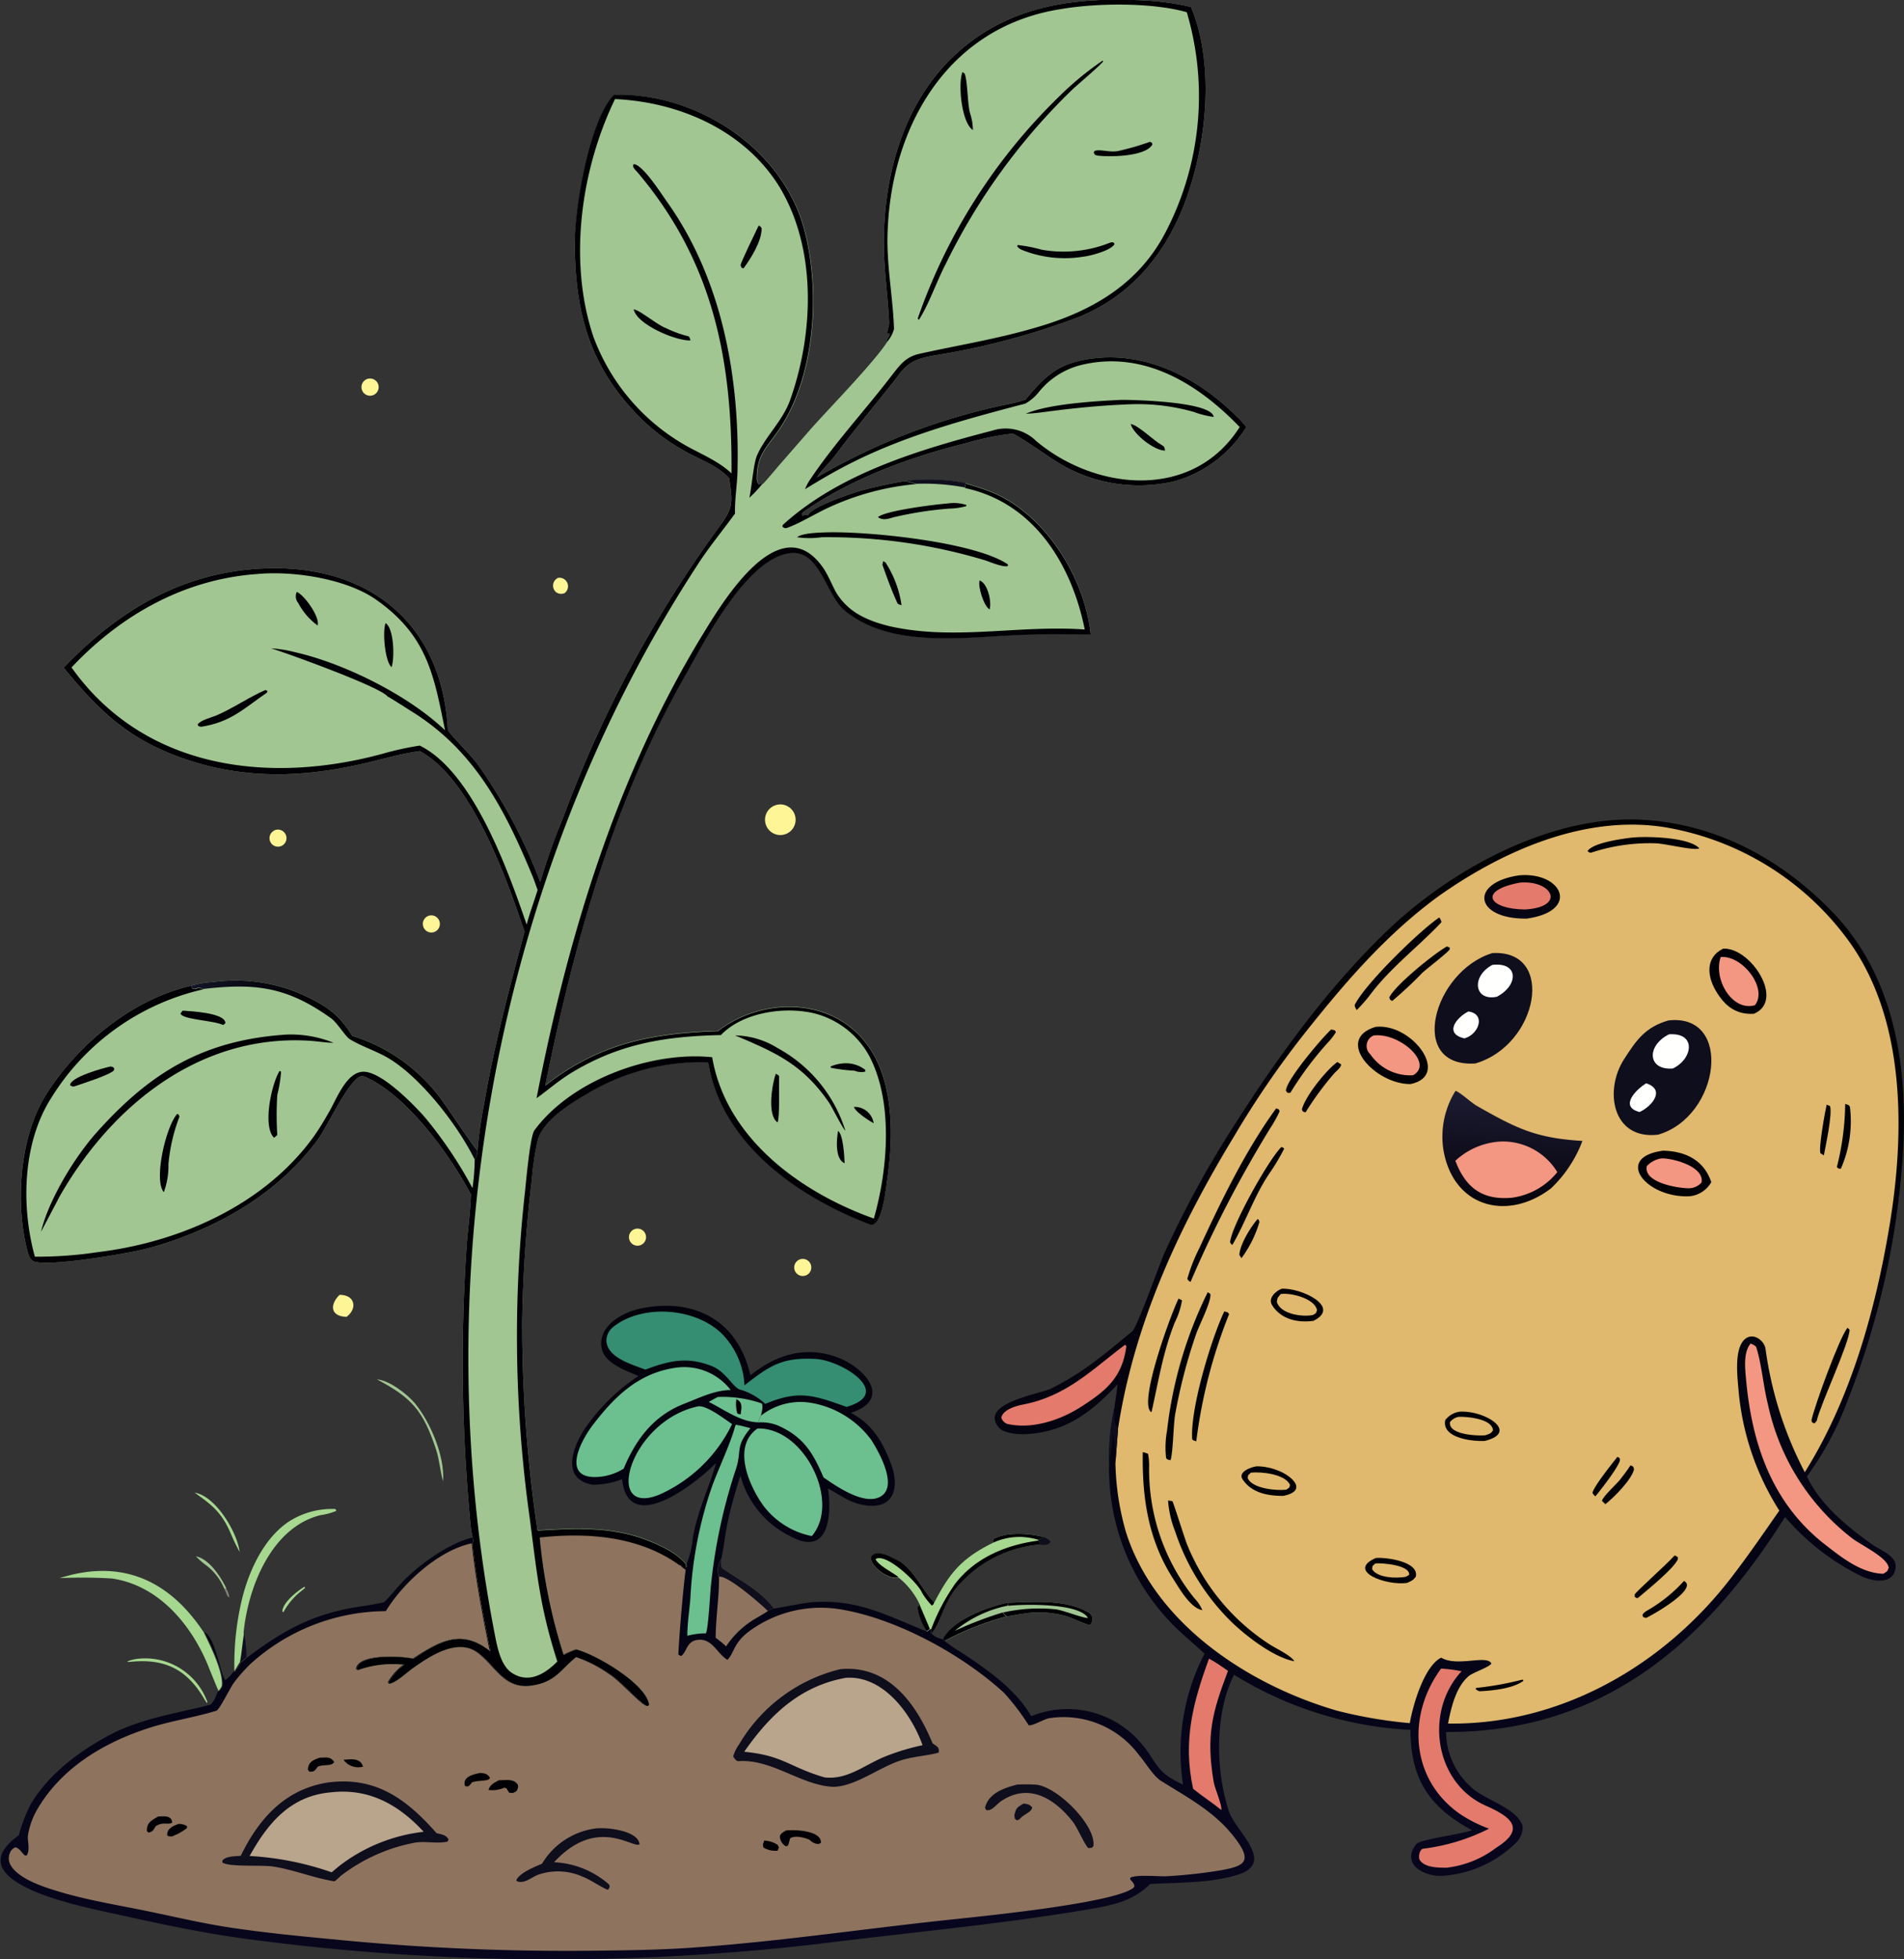 <svg id="Layer_1" data-name="Layer 1" xmlns="http://www.w3.org/2000/svg" xmlns:xlink="http://www.w3.org/1999/xlink" viewBox="0 0 222.81 229.17"><rect x="0" y="0" width="222.81" height="229.17" fill="#333333" stroke="none"/><defs><style>.cls-1{fill:url(#linear-gradient);}.cls-2{fill:#e0b86e;}.cls-3{fill:url(#linear-gradient-2);}.cls-4{fill:#f39682;}.cls-5{fill:#0e0e1d;}.cls-6{fill:#fffffe;}.cls-7{fill:#010105;}.cls-8{fill:url(#linear-gradient-3);}.cls-9{fill:#e37a6c;}.cls-10{fill:#8e735e;}.cls-11{fill:#b9a48c;}.cls-12{fill:#358d72;}.cls-13{fill:#6cbf8f;}.cls-14{fill:#a1c692;}.cls-15{fill:url(#linear-gradient-4);}.cls-16{fill:#a6d890;}.cls-17{fill:#fef596;}.cls-18{fill:#7c8172;}</style><linearGradient id="linear-gradient" x1="1588.97" y1="-1318.09" x2="1622" y2="-1817.16" gradientTransform="matrix(0.25, 0, 0, -0.25, -278.25, -213.75)" gradientUnits="userSpaceOnUse"><stop offset="0" stop-color="#010000"/><stop offset="1" stop-color="#07061e"/></linearGradient><linearGradient id="linear-gradient-2" x1="1868.63" y1="-1475.94" x2="1871.48" y2="-1426.07" gradientTransform="matrix(0.25, 0, 0, -0.25, -278.25, -213.75)" gradientUnits="userSpaceOnUse"><stop offset="0" stop-color="#05030b"/><stop offset="1" stop-color="#1c1b31"/></linearGradient><linearGradient id="linear-gradient-3" x1="1876.71" y1="-1322.18" x2="1873.37" y2="-1341.66" gradientTransform="matrix(0.25, 0, 0, -0.25, -278.25, -213.75)" gradientUnits="userSpaceOnUse"><stop offset="0"/><stop offset="1" stop-color="#080516"/></linearGradient><linearGradient id="linear-gradient-4" x1="1333.14" y1="-1395.62" x2="1312.03" y2="-1422.37" gradientTransform="matrix(0.25, 0, 0, -0.25, -278.25, -213.75)" gradientUnits="userSpaceOnUse"><stop offset="0"/><stop offset="1" stop-color="#14162a"/></linearGradient></defs><path class="cls-1" d="M143.14,176.32c-3.06,3.26-6,5.57-10.7,5.84-.92.05-2.62-.1-3.18-.76-2.44-2.85,4.8-3.94,6.09-4.57,3.74-1.83,6.35-4.1,9.5-6.69.64-.6,3.16-7.76,3.74-9.09a117.21,117.21,0,0,1,8.54-15.54c5-7.85,11-16,17.79-22.45,7.6-7.18,19.19-13.43,29.86-12.75,8.69.55,16.31,4.77,22.23,11,7.4,7.84,8.78,18.95,7.94,29.28a95,95,0,0,1-6.33,27.51,36.91,36.91,0,0,1-4.81,9l.07.14c1.53,3.2,4.64,5.72,7.46,7.75,1.06.81,3.27,1.39,2.79,3.11s-2.78,1.24-4,.65a28.26,28.26,0,0,1-8.88-6.9c-9.29,14.75-21.32,25.2-39.67,25.15a8.72,8.72,0,0,0,2.91,6.42c1.57,1.55,5.45,2.43,6.06,4.63a2.64,2.64,0,0,1-.71,1.83,13.59,13.59,0,0,1-8.41,3.92c-2.22.26-5.24-1.28-3.33-3.69.42-.53,4.89-1.12,6.15-1.51l.23-.07.14-.05c-5-2.67-7.2-6-7.2-11.73a43.42,43.42,0,0,1-20.65-6.45c-2.3,4.54-2.16,11.28-.59,16,.76,2.3,5.56,6,1,7.4-3.25,1-6.9.88-10.24,1.08-2.09,2.1-4.58,2.5-7.41,3-10.39,1.74-20.89,2.68-31.35,4a269.63,269.63,0,0,1-65.6-.4c-5.75-.71-11.17-1.86-16.8-3.12-3.22-.72-19-3.63-11.22-9.18a18.89,18.89,0,0,1,1.37-3.59c2.09-3.55,5.69-6.25,9.27-8.15s7.64-2.49,11.62-3.49c.5-.12.83-1.09,1-1.54l.22-.12a2,2,0,0,0,.38-.57c.19-1.69-1.46-4.93-2.13-6.31,1.28.66,1.83,4.83,2.44,5.63a4.5,4.5,0,0,0,1-1.07l.08.11.12-.09.63-1a9.46,9.46,0,0,0,.78-.64c3.68-2.78,6.9-4.67,11.47-5.63,1.41-.3,3-.45,4.33-.77l.14,0c.73-.71,1.49-1.69,2.23-2.46,1.93-2,5.52-4.59,8.27-5.16.1.4.13.38,0,.75.44,4.17,1.28,8.52,2.11,12.63-3.27-2.7-5.89-1.2-9,.85-1.41-.32-6.52-.6-6.65,1.24l.17.09.17-.07a12.16,12.16,0,0,1,5.23-.56,6.53,6.53,0,0,0-1.84,2.05l.08.18c.81-.13,2-1.28,2.7-1.78,2.09-1.48,5.35-3.68,7.8-1.77,2,1.56,3.06,4.17,6,3.78s3.61-2,5.37-3.35a15,15,0,0,1,3.92,2c1.28.77,3.76,3.65,4.44,3.73l.18-.12c-.26-2.42-6.15-5.9-8.5-6.5a11,11,0,0,0-1.5.65,64.41,64.41,0,0,1-2.81-13.87c5.59-.62,11.67-.15,16.35,3.24.51,0,.25.22.79.35l-.06-.45a11.23,11.23,0,0,0,.71-3c.51-3.1,1.93-5.93,2.72-8.78-2.19,2.26-10.29,8.75-11,1.9a9.13,9.13,0,0,1-3.46.65c-3.9-.69-2.15-4.77-.79-6.71a23,23,0,0,1,6.16-6c-1.47-.65-3.94-1.46-4.3-3.23-.5-2.61,2.42-4.22,4.57-4.67,6.26-1.29,11.39,1.4,12.83,7.82,3-2.4,6.39-3.5,10.17-2.11,3.09,1.14,6.6,4.85,1.59,6.5,2.47,1.28,3.7,3.37,4.65,5.84,1.13,2.92.39,5.59-3.19,4.93-1.76-.33-2.63-1.14-4.14-1.93.45,3,.16,8-4.26,5.66A11.16,11.16,0,0,1,99,187c-.56,1.79-1.09,3.59-1.48,5.42-.31,1.42-.45,3-.76,4.37,0,.28-.1.93.14,1.1,2.17,1.5,4.36,2.52,6,4.67.2,0,3.66-.68,4.39-.74,5.46-.41,8.77,1.53,13.55,3.43l.38-.27.13,0,0,.48a2.28,2.28,0,0,0,1.38.69l0,0,.2.22a16.4,16.4,0,0,0,1.92,1.31c3,2,6.32,4.25,8.19,7.47A11.26,11.26,0,0,1,145.62,218c2.22,2.4,1.69,3.59,5.18,5.14a25,25,0,0,1,2.52-15.31c-1-.92-2-1.77-3-2.69a26,26,0,0,1-8.16-19.73,26.66,26.66,0,0,1,.62-6.33C142.88,178.22,143.05,177.21,143.14,176.32Z" transform="translate(-12.36 -14.41)"/><path class="cls-2" d="M143.2,181.48c1.91-12.33,7.13-23.55,13.57-34.15a107.93,107.93,0,0,1,8.16-11.93c4.71-5.94,9.52-11.57,15.68-16.1,7.57-5.38,17.32-9.69,26.77-8.1a33.48,33.48,0,0,1,21.35,13.31c6.69,9.26,6.54,22.53,4.73,33.35-1.64,9.86-4.56,20.25-9.9,28.75a43.78,43.78,0,0,1-4.6-14.47c-.16-.91-1.33-1.82-2.25-1.21-1.54,1-1,4.78-.89,6.25a31.26,31.26,0,0,0,4.76,13.92c-1.86,2.66-3.6,5.21-5.58,7.78-7.9,10.31-20,17.32-33.19,17.13.35-1.77.89-4.25,2.41-5.54.51-.44,2.3-1,2.67-1.47-.48-1.1-4,.43-5.88-.7-2,1-3.31,5.56-3.67,7.66a53.33,53.33,0,0,1-8.5-1.45c-10.34-3-21.25-10.12-24.69-20.8a31.23,31.23,0,0,1-1.26-8.15Z" transform="translate(-12.36 -14.41)"/><path class="cls-3" d="M182.69,142c.67.26,1.79,1.36,2.53,1.78,4.68,2.67,6.95,3.76,12.32,4.08a14.87,14.87,0,0,1-3.68,5.55c-5.12,3.91-11.49,2.22-12.6-4.58A10.12,10.12,0,0,1,182.69,142Z" transform="translate(-12.36 -14.41)"/><path class="cls-4" d="M188,147.93a7.45,7.45,0,0,1,6.6,3.58,8.22,8.22,0,0,1-5.36,3c-3.42.29-5.38-1.18-6.57-4.33A8.46,8.46,0,0,1,188,147.93Z" transform="translate(-12.36 -14.41)"/><path class="cls-5" d="M207.59,133.77c7.62-.89,6.09,11.25-1.2,13.36-5.41.63-6.33-5.25-3.95-8.87C203.89,136,204.93,134.55,207.59,133.77Z" transform="translate(-12.36 -14.41)"/><path class="cls-6" d="M207.67,135.39c3.28-.23,2.77,2.92.44,4C205.15,139.62,205,136.73,207.67,135.39Z" transform="translate(-12.36 -14.41)"/><path class="cls-6" d="M205,141.12c2.29.74.7,2.68-.77,3.36C201.8,143.86,203.82,141.84,205,141.12Z" transform="translate(-12.36 -14.41)"/><path class="cls-5" d="M187,125.89c7.47-.42,5.37,10.79-2,12.91C177,139.32,180.07,128,187,125.89Z" transform="translate(-12.36 -14.41)"/><path class="cls-6" d="M187,127.27c3.1-.36,3.09,2.39.52,3.73C184.85,131.54,184.5,128.6,187,127.27Z" transform="translate(-12.36 -14.41)"/><path class="cls-6" d="M184.19,132.72c2.06.27,1.27,2.66-.46,3.15C181.32,135.31,182.75,133.45,184.19,132.72Z" transform="translate(-12.36 -14.41)"/><path class="cls-7" d="M173.33,134.52c4.27-.48,8.87,5.72,4.09,6.69C173.31,141.26,168.43,136,173.33,134.52Z" transform="translate(-12.36 -14.41)"/><path class="cls-4" d="M173.1,135.53c3-.38,7.11,3.25,4.62,4.65a5.65,5.65,0,0,1-5-2.45A1.32,1.32,0,0,1,173.1,135.53Z" transform="translate(-12.36 -14.41)"/><path class="cls-7" d="M214,125.37c3.21-.18,7.3,6.07,3.6,7.62-2.1.12-3.41-.92-4.45-2.69S211.94,126.4,214,125.37Z" transform="translate(-12.36 -14.41)"/><path class="cls-4" d="M213.72,126.35c2.55-.23,5.56,3.69,4,5.64C215.05,132.75,212.82,128.92,213.72,126.35Z" transform="translate(-12.36 -14.41)"/><path class="cls-8" d="M190.17,116.79c5.05-.41,7.13,4.19.84,5.07C184.87,121.92,184.27,117.63,190.17,116.79Z" transform="translate(-12.36 -14.41)"/><path class="cls-9" d="M190.19,117.65c3.79-.35,5.51,2.84.65,3.14C186.61,120.76,185.21,118.6,190.19,117.65Z" transform="translate(-12.36 -14.41)"/><path class="cls-7" d="M207,149c2.61.07,4.75,1.11,5.62,3.68a3.27,3.27,0,0,1-2.65,1.66C204.88,154.49,201.21,149.76,207,149Z" transform="translate(-12.36 -14.41)"/><path class="cls-4" d="M206.82,149.9c1.46,0,5,1,4.66,2.82a2,2,0,0,1-1.47.68c-1.34,0-5.38-.68-4.93-2.6A2.89,2.89,0,0,1,206.82,149.9Z" transform="translate(-12.36 -14.41)"/><path class="cls-7" d="M162.34,165.15c2.22-.14,7.07,2.12,3.71,3.76-1.78.23-3.78-.13-4.84-1.86C160.73,166.27,161.62,165.43,162.34,165.15Z" transform="translate(-12.36 -14.41)"/><path class="cls-2" d="M162.23,165.77c1.23-.18,4,.54,4.25,1.88-.17.46,0,.27-.47.57-1.24.27-3.85-.11-4.23-1.54C161.88,166.08,161.83,166.29,162.23,165.77Z" transform="translate(-12.36 -14.41)"/><path class="cls-7" d="M149.05,189.92l.5.07c.12.14,1.44,4.37,1.72,5.06A25.14,25.14,0,0,0,161,206.79c.71.45,2.5,1.3,2.82,1.93-2.43-.44-5.71-3-7.42-4.67a26.47,26.47,0,0,1-6.52-10.51A12,12,0,0,1,149.05,189.92Z" transform="translate(-12.36 -14.41)"/><path class="cls-7" d="M183.18,179.53c3-.17,7,2.42,2.93,3.42-1.45.08-5.08-.34-4.62-2.44A2.57,2.57,0,0,1,183.18,179.53Z" transform="translate(-12.36 -14.41)"/><path class="cls-2" d="M183,180.14c1-.06,4,.22,4.07,1.57-.23.39-.45.42-.88.58-1,.09-4.41-.07-4.14-1.56A1.78,1.78,0,0,1,183,180.14Z" transform="translate(-12.36 -14.41)"/><path class="cls-7" d="M161.7,144.05c.37.17.27,0,.4.35a13.77,13.77,0,0,1-1.08,1.95,138.6,138.6,0,0,0-9.34,18c-.26-.15-.17-.09-.38-.34a19.65,19.65,0,0,1,1.38-3.55C155.2,155,158.09,149,161.7,144.05Z" transform="translate(-12.36 -14.41)"/><path class="cls-7" d="M159.42,185.92a6.6,6.6,0,0,1,2.4.46c1.63.58,3.72,2.39.71,3-1.73,0-3.69-.31-4.76-1.94C157.19,186.55,158.8,186,159.42,185.92Z" transform="translate(-12.36 -14.41)"/><path class="cls-2" d="M158.74,186.66c1.24-.13,4,.17,4.58,1.42-.1.45,0,.24-.43.57-1.14.15-4-.12-4.52-1.34C158.43,186.84,158.35,187.07,158.74,186.66Z" transform="translate(-12.36 -14.41)"/><path class="cls-7" d="M146.09,184.26a4.31,4.31,0,0,1,.61.19,6.9,6.9,0,0,1,.13,1.65,24,24,0,0,0,5.29,15.24,4.6,4.6,0,0,1,.94,1.4c-1.38-.21-2.7-2.55-3.43-3.69C146.72,194.5,146,189.58,146.09,184.26Z" transform="translate(-12.36 -14.41)"/><path class="cls-7" d="M153.69,165.56l.3.19c.19.81-1.34,3.71-1.7,4.82a62.69,62.69,0,0,0-2.42,9.33c-.2,1.28-.24,4.42-.53,5.31-.24-.06-.49-.06-.53-.35a10.83,10.83,0,0,1,.12-3.11A48.93,48.93,0,0,1,153.69,165.56Z" transform="translate(-12.36 -14.41)"/><path class="cls-7" d="M173.37,196.64c1.25-.09,5.08.43,4.67,2.19-.34.46-.49.47-1,.72C174.59,199.93,169.85,198.16,173.37,196.64Z" transform="translate(-12.36 -14.41)"/><path class="cls-2" d="M173.31,197.28c.79-.08,4.1.2,3.95,1.34l-.38.22c-1.06.2-3.32.16-3.95-.88C173,197.46,172.87,197.69,173.31,197.28Z" transform="translate(-12.36 -14.41)"/><path class="cls-7" d="M180.8,121.72c.06.12.3.49.22.58-2.56,2.72-5.72,5.12-8.06,8.12a18.26,18.26,0,0,1-1.83,2.13c-.11-.16-.3-.46-.22-.63C172.2,129.36,178.73,123.06,180.8,121.72Z" transform="translate(-12.36 -14.41)"/><path class="cls-7" d="M155.63,167.8c.46.15.31,0,.56.32A59.75,59.75,0,0,0,152.35,183c-.22-.09-.47-.13-.48-.29C151.65,179,154.18,170.84,155.63,167.8Z" transform="translate(-12.36 -14.41)"/><path class="cls-7" d="M150.28,166.3l.4.21a9,9,0,0,1-.84,2.57c-1.41,3.55-1.91,6.89-2.73,10.51C145.46,178.72,149.45,167.94,150.28,166.3Z" transform="translate(-12.36 -14.41)"/><path class="cls-7" d="M203,112.42c1.68-.24,7-.14,8.22,1.22-.6.3-3.78-.52-5.06-.59a21.86,21.86,0,0,0-7.62,1.1c-.18,0-.3-.09-.4-.2C198.8,113,201.92,112.57,203,112.42Z" transform="translate(-12.36 -14.41)"/><path class="cls-7" d="M162.3,148.58a.63.63,0,0,1,.34.18,24.81,24.81,0,0,1-1.8,3c-1.72,2.57-2.74,5.66-4.27,8.27a.91.91,0,0,1-.26-.29C156.37,158,160.75,150.12,162.3,148.58Z" transform="translate(-12.36 -14.41)"/><path class="cls-7" d="M228.56,169.71l.24.24c0,1.51-3.38,8.65-3.83,10.6,0,.1-.23.28-.31.36l-.26-.15-.06-.22C224.69,178.88,227.61,170.86,228.56,169.71Z" transform="translate(-12.36 -14.41)"/><path class="cls-7" d="M181.69,125.11l.32.14,0,.21c-.36.48-2.6,2.19-3.2,2.73a46.88,46.88,0,0,1-3.53,3.3c-.32-.21-.22-.07-.34-.41C175.56,129.69,180.21,125.92,181.69,125.11Z" transform="translate(-12.36 -14.41)"/><path class="cls-7" d="M168.14,134.82l.43.11.12.21a8.12,8.12,0,0,1-1.08,1.37,39.63,39.63,0,0,0-4.25,5.72,2,2,0,0,1-.34,0l-.18-.25C162.9,140.7,167.06,135.81,168.14,134.82Z" transform="translate(-12.36 -14.41)"/><path class="cls-7" d="M168.87,138.63l.43.28c0,.37-.53.73-.87,1.12a35.18,35.18,0,0,0-3.29,4.49c-.39-.13-.26,0-.43-.33C165.05,142.7,167.58,139.53,168.87,138.63Z" transform="translate(-12.36 -14.41)"/><path class="cls-7" d="M228.29,143.53c.27.1.5.11.56.41a13.77,13.77,0,0,1-1.07,7.17c-.35,0-.21,0-.47-.18A31.44,31.44,0,0,0,228.29,143.53Z" transform="translate(-12.36 -14.41)"/><path class="cls-7" d="M208.35,196.34l.36.21,0,.24c-.52,1.15-3.63,3.63-4.69,4.54-.25,0-.12,0-.36-.14l0-.29c.25-.41,3.75-3.53,4.53-4.41Z" transform="translate(-12.36 -14.41)"/><path class="cls-7" d="M209.42,199.33c1.76.9-3.69,4-4.45,4.33l-.32-.11-.09-.23c.13-.32.51-.49.83-.69A17.33,17.33,0,0,0,209.42,199.33Z" transform="translate(-12.36 -14.41)"/><path class="cls-7" d="M203.17,185.8c.39.2.26.06.41.45-.23,1.19-2.42,3.38-3.36,4.1l-.39-.38c0-.42,1.72-2,2.08-2.45S202.77,186.41,203.17,185.8Z" transform="translate(-12.36 -14.41)"/><path class="cls-7" d="M226.12,143.62l.39.16c.31.89-.52,4.71-.72,5.77l-.4-.25C225.16,148.69,225.94,144.36,226.12,143.62Z" transform="translate(-12.36 -14.41)"/><path class="cls-7" d="M201.63,184.82c.3.15.19,0,.31.36-.18.85-2.25,3.48-2.88,4.25a1,1,0,0,1-.34-.4C198.81,188.35,201,185.61,201.63,184.82Z" transform="translate(-12.36 -14.41)"/><path class="cls-7" d="M159.53,157c.21.15.12.06.21.35a13.57,13.57,0,0,1-2.1,4.22l-.24-.36C157.42,160,158.77,157.85,159.53,157Z" transform="translate(-12.36 -14.41)"/><path class="cls-7" d="M190.43,210.89h.19l0,.13c-1.2.9-3.67,1.15-5.12,1.21a1.17,1.17,0,0,1-.46-.26l.07-.13A36.09,36.09,0,0,0,190.43,210.89Z" transform="translate(-12.36 -14.41)"/><path class="cls-10" d="M75.52,194.1c5.59-.62,11.67-.15,16.35,3.24a2.15,2.15,0,0,0,.73.67c-.31,2.35-.73,7.32-.86,9.85,0,.14.16.17.32.25.65-.41.63-1.61,1.73-1.85,1.86-.4,2.4,1.49,3.69,2.3.84-.82.66-2,2.71-3.46A14.15,14.15,0,0,1,111,202.7c6.48,1.15,14,5.27,18.86,9.72a27.6,27.6,0,0,1,2.88,3.79c.47.1,1.76-.72,2.42-.83a11,11,0,0,1,10.53,4.37c.68.77,1.64,2.4,2.52,2.95,3.32,2.09,6.51,3.71,8.89,7,1.85,2.55.72,3-1.92,3.48a59.84,59.84,0,0,1-6.13.68c-1,.08-3.72-.24-4.43.19l0,.19c.24.28.48.48.49.83a.74.74,0,0,1-.25.25c-2.73,1.79-18,3.27-21.91,3.69-10.11,1.08-20.18,2.6-30.33,3.26-3.63.23-7.28.27-10.92.31a275.92,275.92,0,0,1-29.6-1.26c-4.57-.44-9.16-.86-13.69-1.59-3-.49-6-1.21-9-1.82-3.37-.69-6.8-1.24-10.1-2.23-1.71-.51-5-1.53-5.79-3.28a1.55,1.55,0,0,1,0-1.25,1.07,1.07,0,0,1,.66-.67c.55.2.55.46,1.09.95h.22c.4-.67.1-1.56.13-2.26a8.82,8.82,0,0,1,1-2.95c2.84-5,7.88-8,13.22-9.71,2.47-.8,5.38-1.24,7.84-2,.37-.11,1.68-2.82,2.07-3.3a18.75,18.75,0,0,1,1.83-2.09,23.74,23.74,0,0,1,15.93-6.26c2-3.3,6.19-7.12,10.05-7.93.44,4.17,1.28,8.52,2.11,12.63-3.27-2.7-5.89-1.2-9,.85-1.41-.32-6.52-.6-6.65,1.24l.17.09.17-.07a12.16,12.16,0,0,1,5.23-.56,6.53,6.53,0,0,0-1.84,2.05l.08.18c.81-.13,2-1.28,2.7-1.78,2.09-1.48,5.35-3.68,7.8-1.77,2,1.56,3.06,4.17,6,3.78s3.61-2,5.37-3.35a15,15,0,0,1,3.92,2c1.28.77,3.76,3.65,4.44,3.73l.18-.12c-.26-2.42-6.15-5.9-8.5-6.5a11,11,0,0,0-1.5.65A64.41,64.41,0,0,1,75.52,194.1Z" transform="translate(-12.36 -14.41)"/><path class="cls-5" d="M110.68,209.65c5.59-.54,8.89,4,10.81,8.67.52.38.81.43.72,1.08-1,.33-3.07.46-4.47.93-2.61.86-5.24,3-7.81,3.08-3.73-.11-7.25-3.3-11.17-3-.25,0-.49-.37-.6-.55a4.53,4.53,0,0,1,.7-1.43A18.92,18.92,0,0,1,110.68,209.65Z" transform="translate(-12.36 -14.41)"/><path class="cls-11" d="M111.32,210.66c4.39-.33,7.7,4.22,9,7.88a27.27,27.27,0,0,0-4.27,1.28c-2.52,1-4.45,2.79-7.19,2.49-4.13-1.2-4.81-2.56-9.41-3l.18-.26C102.6,214.85,106.09,211.61,111.32,210.66Z" transform="translate(-12.36 -14.41)"/><path class="cls-5" d="M50.69,222.91c5.64-.76,9.24,1.94,12.76,5.92.59.15,1.1.18,1.4.74l-.12.25c-1.27.28-2.63-.11-3.93.14a20.41,20.41,0,0,0-8.57,3.87c-.1.1-.67.65-.76.63-2.37-.38-4.69-1.34-7.09-1.72-1.42-.23-5.17.09-6-.48l0-.22c.43-.54,1.49-.5,2.15-.56C42.65,227.15,45.68,223.71,50.69,222.91Z" transform="translate(-12.36 -14.41)"/><path class="cls-11" d="M51.13,224.05c4.43-.5,7.92,1.48,10.81,4.62a19.78,19.78,0,0,0-9.88,4l-.89.74a34.75,34.75,0,0,0-9.6-1.91C43.74,227.59,46.4,224.44,51.13,224.05Z" transform="translate(-12.36 -14.41)"/><path class="cls-5" d="M82.05,228.28c1.35-.17,5,.26,5.15,1.84-.68.6-4.94-3.39-10,2.11a10.45,10.45,0,0,1,6.44,2.61c.14.31,0,.39-.12.6-.36,0-2.13-1.22-3-1.53a7.08,7.08,0,0,0-5.16-.23c-.84.31-1.63,1.13-2.52.76l-.05-.14c.44-.87,2.17-1.54,3-1.9A8.63,8.63,0,0,1,82.05,228.28Z" transform="translate(-12.36 -14.41)"/><path class="cls-5" d="M131.39,223.15a17.7,17.7,0,0,1,2.06,0c2.47.06,7.22,4.75,6.86,7.2-.27.28-.11.16-.58.23-.38-.29-1.22-2.24-1.76-3-2.09-2.71-5.15-4.74-8.48-2.48-.55.37-1.13,1.26-1.75,1l-.11-.25C128.06,224.14,129.86,223.54,131.39,223.15Z" transform="translate(-12.36 -14.41)"/><path class="cls-7" d="M104.33,228.52c1-.13,4.2,0,4.09,1.44l-.27.15a1.61,1.61,0,0,1-1-.45l-.14-.1c-.6-.23-1.65-.5-2.19-.12-.08.31-.14.53-.24.84l-.24.09a1.38,1.38,0,0,1-.72-1.19C103.75,228.82,104,228.73,104.33,228.52Z" transform="translate(-12.36 -14.41)"/><path class="cls-7" d="M70.75,222.64c.82,0,1.75-.22,2.22.55a.88.88,0,0,1-.23.77c-.49.23-.23.17-.79.14l-.12-.18c-.25-.39-.08-.29-.46-.41a3.33,3.33,0,0,1-1.85.26C69.73,223.14,70.19,222.93,70.75,222.64Z" transform="translate(-12.36 -14.41)"/><path class="cls-7" d="M49.78,220c.82,0,1.2-.18,1.69.49-.3.59-1.19.23-1.92.56-.35.45-.4.64-1,.58l-.16-.22C48.43,220.49,49,220.27,49.78,220Z" transform="translate(-12.36 -14.41)"/><path class="cls-7" d="M30.86,226.88c.66,0,1.56-.19,1.66.71-.51.33-1-.15-1.93.41-.28.44-.32.66-.85.76l-.19-.17C29.5,227.61,30.11,227.32,30.86,226.88Z" transform="translate(-12.36 -14.41)"/><path class="cls-7" d="M68.58,221.78c.63.08.75.09,1.11.54l-.09.2c-.6.27-1.21.1-2,.36-.29.36-.37.58-.82.44C66.41,222.22,67.83,221.92,68.58,221.78Z" transform="translate(-12.36 -14.41)"/><path class="cls-5" d="M132.15,225.36c.44.07.7.1,1,.46-.07.57-1,.78-1.46,1.36a1.24,1.24,0,0,1-.33.15c-.33-.27-.21-.1-.3-.56C131.24,225.9,131.37,225.82,132.15,225.36Z" transform="translate(-12.36 -14.41)"/><path class="cls-7" d="M33.24,227.75a1.81,1.81,0,0,1,1,.25l0,.23a6,6,0,0,1-1.5.87.77.77,0,0,1-.81,0C31.87,228.31,32.58,228,33.24,227.75Z" transform="translate(-12.36 -14.41)"/><path class="cls-7" d="M101.78,229.7a3,3,0,0,1,1.58.5c.2.41.17.2,0,.68a2.73,2.73,0,0,1-1.65-.36C101.59,230.07,101.63,230.23,101.78,229.7Z" transform="translate(-12.36 -14.41)"/><path class="cls-7" d="M52.56,220.25c.91-.09,2-.22,2.28.8A2.13,2.13,0,0,1,52.56,220.25Z" transform="translate(-12.36 -14.41)"/><path class="cls-10" d="M96.76,196.75c0,.28-.1.93.14,1.1,2.17,1.5,4.36,2.52,6,4.67a7.08,7.08,0,0,0-.68.32c-.27.22-.87.53-1.19.74a10.53,10.53,0,0,0-3.7,3.4,11,11,0,0,0-1.22-1c0-2.32.43-5,.39-7.09A2.5,2.5,0,0,1,96.76,196.75Z" transform="translate(-12.36 -14.41)"/><path class="cls-5" d="M96.76,196.75c0,.28-.1.93.14,1.1,2.17,1.5,4.36,2.52,6,4.67a7.08,7.08,0,0,0-.68.32c-.87-.85-4.76-4.24-5.72-4A2.5,2.5,0,0,1,96.76,196.75Z" transform="translate(-12.36 -14.41)"/><path class="cls-5" d="M142.75,179.11c.09,1.28-.23,1.27.45,2.37l-.31,4.08,0-.17a20.13,20.13,0,0,0-.26-3.32,32.12,32.12,0,0,1-.48,3.37A26.66,26.66,0,0,1,142.75,179.11Z" transform="translate(-12.36 -14.41)"/><path class="cls-12" d="M87.88,174.61c-1.56-.61-4.52-1.4-4.56-3.43a2.12,2.12,0,0,1,.7-1.48c3.5-2.91,10.15-2.34,13.15,1.07a9.23,9.23,0,0,1,2.31,5.68c3-2.34,4.41-3.29,8.33-3.09,3,.16,9.24,4,3.61,5.61-3.88-1.38-5.56-2-9.51-.35A7.27,7.27,0,0,0,99.15,177c-1-.12-1.72-2.15-3.61-2.85C92.65,173.06,90.6,173.6,87.88,174.61Z" transform="translate(-12.36 -14.41)"/><path class="cls-13" d="M91.29,174.41A6.87,6.87,0,0,1,97.87,177c-1.92,0-3.86,1-5.64,1.68-3.47,1.42-5.49,4.16-6.89,7.52a6.67,6.67,0,0,1-2.3.88c-5.17.81-3-3.84-1.18-6.16C84.36,177.69,87.09,175.06,91.29,174.41Z" transform="translate(-12.36 -14.41)"/><path class="cls-13" d="M101.4,180a7.5,7.5,0,0,1,6.11-1.46,11.07,11.07,0,0,1,6.8,4.28c.92,1.44,3.18,5.45,1.09,6.64-1.9,1.09-5.21-1.23-6.67-2.24-1.2-2.8-2.29-4.72-5.31-6.06a5.09,5.09,0,0,0-2.32-.37A6.16,6.16,0,0,1,101.4,180Z" transform="translate(-12.36 -14.41)"/><path class="cls-9" d="M181,209.58a16.6,16.6,0,0,1,2.4.31c-4.35,4.66-3.21,13,2.77,15.7,2.82,1.24,4.93,2.65,1.3,4.93a11.86,11.86,0,0,1-5.82,2.35c-.95,0-2.51,0-3.11-.85-.26-.3-.08-1.3.36-1.37a23.37,23.37,0,0,0,7.71-2.35,15.41,15.41,0,0,1-3.48-1.77C177.4,222.47,177,215,181,209.58Z" transform="translate(-12.36 -14.41)"/><path class="cls-4" d="M217.22,171.56c.18.07.61.27.66.43.62,1.9.86,4.73,1.36,6.65a26.87,26.87,0,0,0,9.9,15.73c1,.76,4.14,2.23,4.24,3.43-.22.51-.12.34-.62.69-2.66-.07-5-2-7-3.55-6.13-4.87-8.43-11.81-9.09-19.38C216.56,174.33,216.38,172.56,217.22,171.56Z" transform="translate(-12.36 -14.41)"/><path class="cls-13" d="M101,181.5c5.48-.17,9.78,8.6,6.36,12.58a9.39,9.39,0,0,1-5.64-3.52C100,188.2,98,183.59,101,181.5Z" transform="translate(-12.36 -14.41)"/><path class="cls-13" d="M94.1,178.9c1-.09,3,1.45,3.93,2.08a17.25,17.25,0,0,1-8.48,8.24C82.83,192,86.08,180.54,94.1,178.9Z" transform="translate(-12.36 -14.41)"/><path class="cls-13" d="M98.47,181.06c.54.08,1.17.26,1.71.4-1.8,2.21-1,2.49-1.66,4.66a63.68,63.68,0,0,0-3,14.08c-.06.72-.3,5-.57,5.26l-.35,0a9.21,9.21,0,0,0-1.81.28c0-1.41.25-3,.36-4.39a46.93,46.93,0,0,1,2.48-12.92c.7-2,2.26-5.26,2.74-7.15Z" transform="translate(-12.36 -14.41)"/><path class="cls-9" d="M153.84,208.42c.58.29,1.64,1,2.22,1.43-1.84,4.86-2.59,7.55-1.67,13,.13.77,1,2.7.89,3.27-1-.82-2.24-1.62-3.3-2.48C150.77,218.08,151.94,213.6,153.84,208.42Z" transform="translate(-12.36 -14.41)"/><path class="cls-9" d="M144,171.72c.11,0,0,0,.17.15-.48,3.66-2.36,5.22-5.38,7.14-2.43,1.54-5.72,2.62-8.6,1.94a1.19,1.19,0,0,1-.65-.71c.15-.92,1.66-1.37,2.46-1.53C137.17,177.73,140.1,174.64,144,171.72Z" transform="translate(-12.36 -14.41)"/><path class="cls-13" d="M95.3,178.39c.13-.07,1-.57,1.07-.58a13.94,13.94,0,0,1,5.14.76c.17.35,0,1-.11,1.42a6.16,6.16,0,0,0-.3.79C99,180.72,97.26,179.37,95.3,178.39Z" transform="translate(-12.36 -14.41)"/><path class="cls-7" d="M98.53,178.07c.78.34.6,1.07.5,1.77a.92.92,0,0,1-.39-.11A4,4,0,0,1,98.53,178.07Z" transform="translate(-12.36 -14.41)"/><path class="cls-14" d="M116.19,54.39l-.08-.16.36-.64,0-.16-.28,0c0-.52.23-.84.21-1.35-.14-2.91-.56-5.81-.61-8.73-.11-8.28,2.26-17.08,8.61-22.78,6.17-5.54,13.68-6.51,21.64-6.12a31.8,31.8,0,0,1,5.69.77c2.93,7,1.77,16.77-1,23.61-2.35,5.78-6.37,10.37-12.25,12.71A85.63,85.63,0,0,1,121.61,56c-2.16.4-3.08.81-4.35,2.63-2.37,3-4.83,5.93-7.13,9-.67.89-1.58,1.7-2.18,2.62a73.68,73.68,0,0,1,21.73-8.43,20.74,20.74,0,0,0,2.69-.67c2-2.4,3.49-4,6.73-4.63,6.78-1.34,13.2,1.85,17.93,6.55a10.32,10.32,0,0,1,1.18,1.29,14.59,14.59,0,0,1-8.32,6.32A18.18,18.18,0,0,1,137,69c-2.14-1.21-3.94-2.68-6.11-3.88a32.35,32.35,0,0,0-5.49,1.13c-6.64,1.64-13.44,4.15-19.1,8.09l-.12.19.08.18a5.3,5.3,0,0,1,.55-.1l.08.12c.27-1,4.89-2.5,5.86-2.83a51,51,0,0,1,5.48-1.21,22.74,22.74,0,0,1,7.14.25c.95.28,1.92.57,2.84.93,6.37,2.48,11.12,10.08,11.78,16.72-2.16,0-4.23-.09-6.53,0-7,.07-16.39,2-22.24-2.79-2.21-1.81-2.91-7-6.24-6.74-5.08.37-10.15,10.29-12.24,14-8.6,15-13.16,31.48-16.58,48.29,6.37-4.92,12.34-6.1,20.22-6.37,5.22-4,13.37-4,17.48,1.62,3.12,4.25,3.06,10.62,2.34,15.62-.15,1-.61,5.91-2.07,5.36-8.39-3.19-17.39-9.46-18.9-18.95a25.82,25.82,0,0,0-14.1,3.64c-1.95,1.14-5.07,3-5.82,5.35a32,32,0,0,0-.71,4.69,158.26,158.26,0,0,0-1.13,16.57,162.39,162.39,0,0,0,1.8,24.52c4.31-.26,8.59-.49,12.73,1.1,1.43.55,3.69,1.55,4.6,2.85l.06.45c-.54-.13-.28-.38-.79-.35-4.68-3.39-10.76-3.86-16.35-3.24A64.41,64.41,0,0,0,78.33,208a11,11,0,0,1,1.5-.65c2.35.6,8.24,4.08,8.5,6.5l-.18.12c-.68-.08-3.16-3-4.44-3.73a15,15,0,0,0-3.92-2c-1.76,1.37-2.42,3-5.37,3.35s-4-2.22-6-3.78c-2.45-1.91-5.71.29-7.8,1.77-.7.5-1.89,1.65-2.7,1.78l-.08-.18a6.53,6.53,0,0,1,1.84-2.05,12.16,12.16,0,0,0-5.23.56l-.17.07-.17-.09c.13-1.84,5.24-1.56,6.65-1.24,3.06-2.05,5.68-3.55,9-.85-.83-4.11-1.67-8.46-2.11-12.63.15-.37.12-.35,0-.75a12.92,12.92,0,0,1-.27-1.91A198.63,198.63,0,0,1,67,159.67c.16-1.85.41-3.68.47-5.54-2.39-4.55-7.4-11.49-12.2-13.68a1,1,0,0,0-.76-.13c-1.48.64-3.83,5.85-5,7.45-4.24,5.65-10.11,9.35-16.7,11.68a36.43,36.43,0,0,1-4.34,1.25c-1.87.41-10.92,2-12.28,1.19-.4-.22-.58-1-.68-1.38-1.37-5.54-.84-13.16,2.24-18.06,3.69-5.88,10.13-11.2,17-12.74a10.15,10.15,0,0,1,2.53-.43,19.47,19.47,0,0,1,10.07,1.29c2.84,1.27,4.62,2.29,6.24,5a20.46,20.46,0,0,1,10.57,7.63c.47.63,3.89,5.72,4.08,5.79a47.71,47.71,0,0,1,.78-5.51c1.16-6.8,2.94-13.44,4.72-20.09-2.1-6.23-6.21-17.87-12.26-21.13-2.25.31-4.52,1-6.74,1.5-6.85,1.57-13.52,1.79-20.26-.41S24.22,97.89,19.81,92.51c6.36-6.65,13.75-11.1,23.08-11.59,12.43-.67,21.23,6.28,21.88,18.89.63.94,2.57,2.76,3.49,4a61.21,61.21,0,0,1,7.32,13.76,74,74,0,0,1,2.69-7.56A139.21,139.21,0,0,1,96.7,75.79c1.54-2.09,1.35-2.75,1-5.42C96.32,68.79,94,68.1,92.19,67a23.1,23.1,0,0,1-5-3.82c-5.79-5.83-7.51-12.1-7.57-20.11,0-4.22,1.79-14.75,4.65-17.56,9.64-.23,19.54,6.16,22.19,15.58,2,7.3,1.36,17.53-3.06,23.81-1.24,1.76-2.31,2.69-2.43,5,0,.51-.09.81.26,1.21l.4-.1c.23-.19,1.49-1.68,1.75-2l3.76-4.31C109.32,62.23,114.56,56.9,116.19,54.39Z" transform="translate(-12.36 -14.41)"/><path class="cls-7" d="M84.23,25.49c9.64-.23,19.54,6.16,22.19,15.58,2,7.3,1.36,17.53-3.06,23.81-1.24,1.76-2.31,2.69-2.43,5,0,.51-.09.81.26,1.21l.4-.1a14.94,14.94,0,0,1-1.54,1.64c.29-1.27.48-4.06.92-5,1-2.25,3-4,3.87-6.48,2.76-7.81,3.12-17.65-1.29-24.92C99.46,29.65,91.85,26.34,84.33,26c-4,8.26-5.5,19-2.52,27.82A24.35,24.35,0,0,0,92.73,66.59c1.81,1,3.74,1.78,5.23,3.19C98.07,56.45,95.78,45,87,34.61c-.29-.34-.71-.66-.49-1,1.06,0,3.34,3.63,4,4.54,6.31,8.93,8.38,20.25,8.16,31,0,1.78-.34,3.46-.3,5.33-1.45,2-3.11,4-4.47,6.13C70.29,116.89,62,163.51,70.31,205.83c.28,1.41.69,3.4,1.93,4.24,2,1.32,3.92.12,5.34-1.32-2.1-6.52-2.39-10.44-3.28-17.13a152.36,152.36,0,0,1-.52-37.69c.14-1.24.59-6.59,1.13-7.33,4.41-5.94,13.73-9.26,20.79-8.53,1.62,9.49,10.35,15.82,18.92,18.87,1.63-5.72,2.31-13.58-.53-19a10.2,10.2,0,0,0-6.21-4.94c-3.52-.93-8.56-.24-11.16,2.48-6.54.14-11.94,1-17.65,4.51-1.58,1-2.52,1.88-3.92,2.87,3.65-18.94,9.45-38,19.63-54.54,2.29-3.72,8.94-14.69,13.93-7.46.56.83,1,1.93,1.46,2.79,1.43,2.39,3.69,3.36,6.27,4,7.6,1.72,15-.16,22.86.39-1.53-7.6-5.94-14.82-14-16.54l.07-.52c.95.28,1.92.57,2.84.93,6.37,2.48,11.12,10.08,11.78,16.72-2.16,0-4.23-.09-6.53,0-7,.07-16.39,2-22.24-2.79-2.21-1.81-2.91-7-6.24-6.74-5.08.37-10.15,10.29-12.24,14-8.6,15-13.16,31.48-16.58,48.29,6.37-4.92,12.34-6.1,20.22-6.37,5.22-4,13.37-4,17.48,1.62,3.12,4.25,3.06,10.62,2.34,15.62-.15,1-.61,5.91-2.07,5.36-8.39-3.19-17.39-9.46-18.9-18.95a25.82,25.82,0,0,0-14.1,3.64c-1.95,1.14-5.07,3-5.82,5.35a32,32,0,0,0-.71,4.69,158.26,158.26,0,0,0-1.13,16.57,162.39,162.39,0,0,0,1.8,24.52c4.31-.26,8.59-.49,12.73,1.1,1.43.55,3.69,1.55,4.6,2.85l.06.45c-.54-.13-.28-.38-.79-.35-4.68-3.39-10.76-3.86-16.35-3.24A64.41,64.41,0,0,0,78.33,208a11,11,0,0,1,1.5-.65c2.35.6,8.24,4.08,8.5,6.5l-.18.12c-.68-.08-3.16-3-4.44-3.73a15,15,0,0,0-3.92-2c-1.76,1.37-2.42,3-5.37,3.35s-4-2.22-6-3.78c-2.45-1.91-5.71.29-7.8,1.77-.7.5-1.89,1.65-2.7,1.78l-.08-.18a6.53,6.53,0,0,1,1.84-2.05,12.16,12.16,0,0,0-5.23.56l-.17.07-.17-.09c.13-1.84,5.24-1.56,6.65-1.24,3.06-2.05,5.68-3.55,9-.85-.83-4.11-1.67-8.46-2.11-12.63.15-.37.12-.35,0-.75a12.92,12.92,0,0,1-.27-1.91A198.63,198.63,0,0,1,67,159.67c.16-1.85.41-3.68.47-5.54-2.39-4.55-7.4-11.49-12.2-13.68a1,1,0,0,0-.76-.13c-1.48.64-3.83,5.85-5,7.45-4.24,5.65-10.11,9.35-16.7,11.68a36.43,36.43,0,0,1-4.34,1.25c-1.87.41-10.92,2-12.28,1.19-.4-.22-.58-1-.68-1.38-1.37-5.54-.84-13.16,2.24-18.06,3.69-5.88,10.13-11.2,17-12.74a10.15,10.15,0,0,1,2.53-.43,19.47,19.47,0,0,1,10.07,1.29c2.84,1.27,4.62,2.29,6.24,5a20.46,20.46,0,0,1,10.57,7.63c.47.63,3.89,5.72,4.08,5.79a47.71,47.71,0,0,1,.78-5.51c1.16-6.8,2.94-13.44,4.72-20.09-2.1-6.23-6.21-17.87-12.26-21.13-2.25.31-4.52,1-6.74,1.5-6.85,1.57-13.52,1.79-20.26-.41S24.22,97.89,19.81,92.51c6.36-6.65,13.75-11.1,23.08-11.59,12.43-.67,21.23,6.28,21.88,18.89.63.94,2.57,2.76,3.49,4a61.21,61.21,0,0,1,7.32,13.76,74,74,0,0,1,2.69-7.56A139.21,139.21,0,0,1,96.7,75.79c1.54-2.09,1.35-2.75,1-5.42C96.32,68.79,94,68.1,92.19,67a23.1,23.1,0,0,1-5-3.82c-5.79-5.83-7.51-12.1-7.57-20.11C79.56,38.83,81.37,28.3,84.23,25.49Z" transform="translate(-12.36 -14.41)"/><path class="cls-14" d="M34.73,129.71a10.15,10.15,0,0,1,2.53-.43,19.47,19.47,0,0,1,10.07,1.29c2.84,1.27,4.62,2.29,6.24,5a20.46,20.46,0,0,1,10.57,7.63c.47.63,3.89,5.72,4.08,5.79a1.62,1.62,0,0,1-.31,1.05,24.79,24.79,0,0,1-.26,3.34A49.15,49.15,0,0,0,62,145c-1.31-1.46-4.87-5.12-7-5.23s-3.33,3.42-4.24,4.89c-.51.89-1.06,1.81-1.66,2.65-5.74,8-15.66,12.39-25.24,13.55a47.24,47.24,0,0,1-7.42.54c-1.62-5.86-1.45-13.3,1.91-18.56a28.25,28.25,0,0,1,17.8-12.71c-.84-.43-.69.23-1.38-.15l.06-.05Z" transform="translate(-12.36 -14.41)"/><path class="cls-15" d="M34.73,129.71a10.15,10.15,0,0,1,2.53-.43,19.47,19.47,0,0,1,10.07,1.29c2.84,1.27,4.62,2.29,6.24,5a20.46,20.46,0,0,1,10.57,7.63c.47.63,3.89,5.72,4.08,5.79a1.62,1.62,0,0,1-.31,1.05c-2-4.07-6.45-9.81-10.34-12-1.39-.77-3-1.29-4.28-2.08-.52-.33-1.47-1.92-2.17-2.43-5.24-3.77-9-4.13-15-3.44-.84-.43-.69.23-1.38-.15l.06-.05Z" transform="translate(-12.36 -14.41)"/><path class="cls-7" d="M45.7,135.43a13.34,13.34,0,0,1,5.69.95c-.87,0-1.83-.17-2.72-.23-12.81-.84-23.17,7.47-29.28,18.11l-2.23,4.23c.89-3.75,3.95-8.76,6.5-11.61C30,139.78,36.18,136.11,45.7,135.43Z" transform="translate(-12.36 -14.41)"/><path class="cls-7" d="M33.11,144.69c.21.12.11.06.26.31a20.52,20.52,0,0,0-1.3,5.58,8.88,8.88,0,0,1-.54,3.27C30.32,152.49,31.75,146.18,33.11,144.69Z" transform="translate(-12.36 -14.41)"/><path class="cls-7" d="M45.08,139.67l.17.1a15.52,15.52,0,0,1-.44,2.7,37,37,0,0,0,0,4.71l-.38.31C43.07,146.19,44.11,141.23,45.08,139.67Z" transform="translate(-12.36 -14.41)"/><path class="cls-7" d="M25.32,139.15l.28.08c.16.24.14.11.09.38-.53.56-3.77,1.57-4.65,1.88-.29,0-.19,0-.47-.13C20.47,140.42,24.51,139.31,25.32,139.15Z" transform="translate(-12.36 -14.41)"/><path class="cls-7" d="M33.73,132.62c.87.07,5.06.24,5,1.48l-.25.2c-1.21-.56-4.77-.62-5-1.34Z" transform="translate(-12.36 -14.41)"/><path class="cls-14" d="M42.5,81.55c4.18-.39,10.39.55,13.87,3,6,4.21,6.77,8.86,8.07,15.28C60.16,95.74,52.65,92,46.9,90.7A14.6,14.6,0,0,0,44,90.24c-.1-.16,12.87,4.44,13.73,5.65,0-.06,2.48,1.53,2.68,1.66,7.51,4.6,11.06,11.58,14.35,19.54l.51,1.41c-.42,1.4-.89,2.59-1.28,4.06-2.16-6.28-6.27-17.88-12.51-20.94a35.22,35.22,0,0,0-4.26.93c-13.12,3.6-27.9,2-36.49-10.07C26.53,86.31,34,82.13,42.5,81.55Z" transform="translate(-12.36 -14.41)"/><path class="cls-7" d="M43.43,95.11l.24.13-.07.18c-2.78,1.93-4.27,3.46-7.7,4l-.33-.08-.08-.19c.34-.51,1.56-.8,2.2-1.06C39.7,97.22,41.41,96,43.43,95.11Z" transform="translate(-12.36 -14.41)"/><path class="cls-7" d="M57.48,87.29c1,.62,1.07,4.14.7,5.16C57.4,91.77,57.1,88.27,57.48,87.29Z" transform="translate(-12.36 -14.41)"/><path class="cls-7" d="M47.09,83.65c.83.3,2.73,2.9,2.44,3.92a7.59,7.59,0,0,1-2.27-2.63A1.2,1.2,0,0,1,47.09,83.65Z" transform="translate(-12.36 -14.41)"/><path class="cls-7" d="M116.19,54.39l-.08-.16.36-.64,0-.16-.28,0c0-.52.23-.84.21-1.35-.14-2.91-.56-5.81-.61-8.73-.11-8.28,2.26-17.08,8.61-22.78,6.17-5.54,13.68-6.51,21.64-6.12a31.8,31.8,0,0,1,5.69.77c2.93,7,1.77,16.77-1,23.61-2.35,5.78-6.37,10.37-12.25,12.71A85.63,85.63,0,0,1,121.61,56c-2.16.4-3.08.81-4.35,2.63-2.37,3-4.83,5.93-7.13,9-.67.89-1.58,1.7-2.18,2.62a73.68,73.68,0,0,1,21.73-8.43,20.74,20.74,0,0,0,2.69-.67c2-2.4,3.49-4,6.73-4.63,6.78-1.34,13.2,1.85,17.93,6.55a10.32,10.32,0,0,1,1.18,1.29,14.59,14.59,0,0,1-8.32,6.32A18.18,18.18,0,0,1,137,69c-2.14-1.21-3.94-2.68-6.11-3.88a32.35,32.35,0,0,0-5.49,1.13c-6.64,1.64-13.44,4.15-19.1,8.09l-.12.19.08.18a5.3,5.3,0,0,1,.55-.1l.08.12c.27-1,4.89-2.5,5.86-2.83a51,51,0,0,1,5.48-1.21,6.75,6.75,0,0,1,1.34.34,31,31,0,0,0-10.25,2.75c-1.51.69-3.28,1.8-4.82,2.36-.3.11-.39,0-.57-.11,0-.08,0-.22.09-.27,6.62-6,16-8.78,24.52-11A5.08,5.08,0,0,1,133.62,66c6.95,5.82,18.32,7,23.81-1.64-4.8-5-11.18-9-18.46-7.28a9.21,9.21,0,0,0-5,3.13,5.38,5.38,0,0,1-1.63,1.41c-6.9,1.81-13.78,3.65-20.2,6.86-2,1-3.7,2-5.58,3.15a7.55,7.55,0,0,1,.45-.9c2.87-4.34,6.47-8.19,9.63-12.31,1-1.27,1.65-2.25,3.29-2.62,4.46-1,9-1.72,13.38-3,6.58-1.86,12.23-5,15.47-11.27a34.45,34.45,0,0,0,2.46-25.69c-4.05-1.16-10.59-1.09-14.77-.36-13.48,2.11-20.14,14.21-20.26,27,0,3.56.65,6.87.77,10.4a3.61,3.61,0,0,1-.7,1.38Z" transform="translate(-12.36 -14.41)"/><path class="cls-5" d="M118.23,70.66a22.74,22.74,0,0,1,7.14.25l-.07.52a25.66,25.66,0,0,0-5.73-.43A6.75,6.75,0,0,0,118.23,70.66Z" transform="translate(-12.36 -14.41)"/><path class="cls-7" d="M141.39,21.5l.07.07c-.14.33-3.12,2.84-3.64,3.34A72.66,72.66,0,0,0,123,45.35c-1,1.91-1.89,4.51-3,6.3l-.09.14-.08,0-.07-.14a66.64,66.64,0,0,1,16.54-25.95A36.25,36.25,0,0,1,141.39,21.5Z" transform="translate(-12.36 -14.41)"/><path class="cls-7" d="M109,76.68c4.95-.15,17.41,1.11,21.3,3.74l0,.2c-.5.17-2-.43-2.53-.63a63.48,63.48,0,0,0-19.27-2.74,10.06,10.06,0,0,1-2.86,0C106.24,76.74,108.28,76.71,109,76.68Z" transform="translate(-12.36 -14.41)"/><path class="cls-7" d="M143.63,61.18c1.71,0,10.55.23,10.76,2a11.47,11.47,0,0,1-2.34-.59,23.93,23.93,0,0,0-7.49-.89c-3.26.12-6.51.44-9.75.87-.8.1-1.6.21-2.4.23C135.08,61.64,140.64,61.32,143.63,61.18Z" transform="translate(-12.36 -14.41)"/><path class="cls-7" d="M98.39,135.52a9.72,9.72,0,0,1,5,1.5,16.59,16.59,0,0,1,7.9,9.65c-.38-.35-1.5-2.67-1.92-3.29C106.3,138.89,103.08,137.5,98.39,135.52Z" transform="translate(-12.36 -14.41)"/><path class="cls-7" d="M142.35,42.76l.3,0,.14.18c-.35.77-2.9,1.42-3.71,1.5a13.4,13.4,0,0,1-7.23-.84,1.53,1.53,0,0,1-.46-.38l.06-.15a17.48,17.48,0,0,1,2.82.55A14.73,14.73,0,0,0,142.35,42.76Z" transform="translate(-12.36 -14.41)"/><path class="cls-7" d="M123.25,73.3a4.87,4.87,0,0,1,2.19.17v.14a7.86,7.86,0,0,1-2,.29,42.65,42.65,0,0,0-6.45,1c-.63.17-1.29.44-1.89,0C115.92,74.14,121.77,73.41,123.25,73.3Z" transform="translate(-12.36 -14.41)"/><path class="cls-7" d="M146.92,31l.23.09.07.21c-.76,1.43-5,1.5-6.48,1.3l-.25-.08-.14-.26.09-.19c.65-.25,1.77.21,2.79,0A31.68,31.68,0,0,0,146.92,31Z" transform="translate(-12.36 -14.41)"/><path class="cls-7" d="M86.52,50.6c.59,0,2.72,1.79,3.75,2.18a13.22,13.22,0,0,0,2.55.94c.23,0,.28.32.34.51C91.4,54.29,86.87,52.34,86.52,50.6Z" transform="translate(-12.36 -14.41)"/><path class="cls-7" d="M125,22.83l.25.2c.36.95.31,3.52.64,4.66a6.29,6.29,0,0,1,.32,1.93C124.89,28.8,124.43,24.17,125,22.83Z" transform="translate(-12.36 -14.41)"/><path class="cls-7" d="M103.14,140c.14.09.41.18.4.35-.05.85.09,4.83-.19,5.34C102.11,144.88,102.7,141.26,103.14,140Z" transform="translate(-12.36 -14.41)"/><path class="cls-7" d="M101.14,40.79c.28.15.2.08.35.34,0,1.51-1.25,3.49-2.13,4.68-.31-.15-.18,0-.34-.37C99.08,45,100.8,41.54,101.14,40.79Z" transform="translate(-12.36 -14.41)"/><path class="cls-7" d="M115.71,80.05l.27.15a12.32,12.32,0,0,1,1.88,5c-.17-.06-.41-.09-.48-.24-.66-1.42-1.23-3-1.76-4.5Z" transform="translate(-12.36 -14.41)"/><path class="cls-7" d="M144.67,64c.9.15,2.67,1.92,3.58,2.43.43.24.38.33.44.69C147.42,67.1,145,65.21,144.67,64Z" transform="translate(-12.36 -14.41)"/><path class="cls-7" d="M111.05,138.79a3.7,3.7,0,0,1,2.57.76l0,.2a2,2,0,0,1-1.25-.1,20.21,20.21,0,0,1-2.8-.35v-.15A4.63,4.63,0,0,1,111.05,138.79Z" transform="translate(-12.36 -14.41)"/><path class="cls-7" d="M127,82.3c.92.33,1.43,2.43,1.17,3.39C127.51,85.37,126.76,83,127,82.3Z" transform="translate(-12.36 -14.41)"/><path class="cls-7" d="M110.43,146.69c.6.38.74,3,.77,3.78C110.06,150,110.25,147.69,110.43,146.69Z" transform="translate(-12.36 -14.41)"/><path class="cls-7" d="M112.29,143.88a2.25,2.25,0,0,1,2.31,1.91C114.06,145.5,112.44,144.45,112.29,143.88Z" transform="translate(-12.36 -14.41)"/><path class="cls-16" d="M128.61,194.84c0-.27-.05-.13,0-.41,1.5-.86,4.25-.68,5.89-.23l-.64.32v.08l.18.27-.08.2a14.29,14.29,0,0,0-9.5,4.82c-1.57,1.67-2.15,4.61-3.12,5.56l0-.48-.13,0-.38.27a6.92,6.92,0,0,1-1.07-2.82l.28-.22a8.77,8.77,0,0,0-2.52-3.26c-1,.29-3-1-3.22-2.17.11-.46,0-.28.37-.58,1.06-.24,1.84.32,2.72.73,1.88.9,3.21,4,4.32,4.91C123.53,198.28,125,196.62,128.61,194.84Z" transform="translate(-12.36 -14.41)"/><path class="cls-7" d="M121.32,205a23.38,23.38,0,0,1,2.85-5.39c2.38-3.05,6-4.52,9.71-5l.18.27-.08.2a14.29,14.29,0,0,0-9.5,4.82c-1.57,1.67-2.15,4.61-3.12,5.56Z" transform="translate(-12.36 -14.41)"/><path class="cls-7" d="M117.5,198.91c-1,.29-3-1-3.22-2.17.11-.46,0-.28.37-.58,1.06-.24,1.84.32,2.72.73,1.88.9,3.21,4,4.32,4.91-.1.28,0,.19-.28.41a7.69,7.69,0,0,1-1.16-1.52c-.46-1.13-4.24-4.73-5.43-3.91.29.68,1.84,1.47,2.56,2Z" transform="translate(-12.36 -14.41)"/><path class="cls-7" d="M128.61,194.84c0-.27-.05-.13,0-.41,1.5-.86,4.25-.68,5.89-.23l-.64.32A7.36,7.36,0,0,0,128.61,194.84Z" transform="translate(-12.36 -14.41)"/><path class="cls-7" d="M120,202.17c.39.92.79,1.85,1.17,2.77l-.38.27a6.92,6.92,0,0,1-1.07-2.82Z" transform="translate(-12.36 -14.41)"/><path class="cls-16" d="M19.34,199c7.19-2.3,12.78.2,16.84,6.3.67,1.38,2.32,4.62,2.13,6.31a2,2,0,0,1-.38.57c-.32-.68-.7-1.69-1-2.39-1.92-5.05-5.85-9.95-11.49-10.75A57.15,57.15,0,0,0,19.34,199Z" transform="translate(-12.36 -14.41)"/><path class="cls-14" d="M130.27,201.88c2.95-.09,6.88-.45,9.55,1.18a.92.92,0,0,1,.07,1.43c-.54-.08-2.16-.88-2.83-1.06a11.65,11.65,0,0,0-5.35-.2c-.23,0-1.38.25-1.55.26a34.38,34.38,0,0,0-7.18,2.83l-.2-.22C123.83,203.88,128,202.32,130.27,201.88Z" transform="translate(-12.36 -14.41)"/><path class="cls-7" d="M130.27,201.88c2.95-.09,6.88-.45,9.55,1.18a.92.92,0,0,1,.07,1.43c-.54-.08-2.16-.88-2.83-1.06a11.65,11.65,0,0,0-5.35-.2c-.23,0-1.38.25-1.55.26l-.43-.47a19.19,19.19,0,0,1,6.19-.37c.89.11,3.31,1.09,3.75,1-1-1.74-7.48-1.62-9.35-1.41Z" transform="translate(-12.36 -14.41)"/><path class="cls-7" d="M130.27,201.88l0,.34a14.19,14.19,0,0,0-6.17,2.94,43.69,43.69,0,0,1,5.58-2.14l.43.47a34.38,34.38,0,0,0-7.18,2.83l-.2-.22C123.83,203.88,128,202.32,130.27,201.88Z" transform="translate(-12.36 -14.41)"/><path class="cls-16" d="M39.79,209.87a32.58,32.58,0,0,1,.9-8.46c.83-3.36,2.66-7.35,5.77-9.21a9.35,9.35,0,0,1,5-1.29c.19,0,.16,0,.26.22a7.23,7.23,0,0,1-1.85.5c-5.74,1.42-8.46,8.4-9,13.69v.15a12.42,12.42,0,0,1,.28,2.79,9.46,9.46,0,0,1-.78.64Z" transform="translate(-12.36 -14.41)"/><path class="cls-5" d="M40.92,205.47a12.42,12.42,0,0,1,.28,2.79,9.46,9.46,0,0,1-.78.64C40.63,207.94,40.73,206.55,40.92,205.47Z" transform="translate(-12.36 -14.41)"/><path class="cls-17" d="M103.12,108.59a1.77,1.77,0,0,1,1.75.37,1.79,1.79,0,1,1-1.75-.37Z" transform="translate(-12.36 -14.41)"/><path class="cls-17" d="M52.1,165.86c1.86,0,2.09,1.65.81,2.58C51,168.38,50.93,167,52.1,165.86Z" transform="translate(-12.36 -14.41)"/><path class="cls-14" d="M56.47,175.75c1.4.09,3.5,1.69,4.4,2.75,1.85,2.21,3.56,6.27,3.34,9.16-.3-.92-.43-2.54-.83-3.73C61.85,179.33,60.51,177.9,56.47,175.75Z" transform="translate(-12.36 -14.41)"/><path class="cls-16" d="M28.72,208.41a7.74,7.74,0,0,1,7.91,5.08l-.07.12-.29-.46c-2.06-3.55-4.71-4.79-8.76-4.35-.19,0-.1,0-.27-.05A4.78,4.78,0,0,1,28.72,208.41Z" transform="translate(-12.36 -14.41)"/><path class="cls-17" d="M86.52,158.22a1,1,0,0,1,1.41,1.15,1,1,0,1,1-1.41-1.15Z" transform="translate(-12.36 -14.41)"/><path class="cls-17" d="M44.42,111.56a1,1,0,0,1,1.34.4,1,1,0,0,1-.37,1.35,1,1,0,0,1-1,0,1,1,0,0,1,.05-1.75Z" transform="translate(-12.36 -14.41)"/><path class="cls-17" d="M55.55,58.69a1,1,0,0,1,.23,2,1,1,0,1,1-.23-2Z" transform="translate(-12.36 -14.41)"/><path class="cls-17" d="M62.73,121.48a1,1,0,1,1,.2,2,1,1,0,0,1-1.08-.88A1,1,0,0,1,62.73,121.48Z" transform="translate(-12.36 -14.41)"/><path class="cls-17" d="M77.67,82a1,1,0,0,1,.77,1.78,1,1,0,0,1-1-.1A1,1,0,0,1,77.67,82Z" transform="translate(-12.36 -14.41)"/><path class="cls-17" d="M106.3,161.66a1,1,0,1,1-1,1A1,1,0,0,1,106.3,161.66Z" transform="translate(-12.36 -14.41)"/><path class="cls-16" d="M35.13,189c2.45.37,5,4.63,5.27,6.93a20.75,20.75,0,0,1-.95-1.95C38.39,191.44,37.33,190.54,35.13,189Z" transform="translate(-12.36 -14.41)"/><path class="cls-14" d="M38.62,200.27a6.69,6.69,0,0,0-2-2.67,9.32,9.32,0,0,1-1.34-1.16c1.59.34,2.9,2.38,3.57,3.76Z" transform="translate(-12.36 -14.41)"/><path class="cls-16" d="M48,200l.06.15-.47.38A7.91,7.91,0,0,0,45.52,203l-.12-.11C45.44,201.86,47.13,200.52,48,200Z" transform="translate(-12.36 -14.41)"/><path class="cls-5" d="M134.51,194.2c.32.16.62.26.78.56-.29.48-.79.35-1.31.31l.08-.2-.18-.27v-.08Z" transform="translate(-12.36 -14.41)"/><path class="cls-18" d="M38.82,200.2a2.34,2.34,0,0,1,.38,1.07c-.32-.24-.23-.19-.4-.58l-.18-.42Z" transform="translate(-12.36 -14.41)"/></svg>